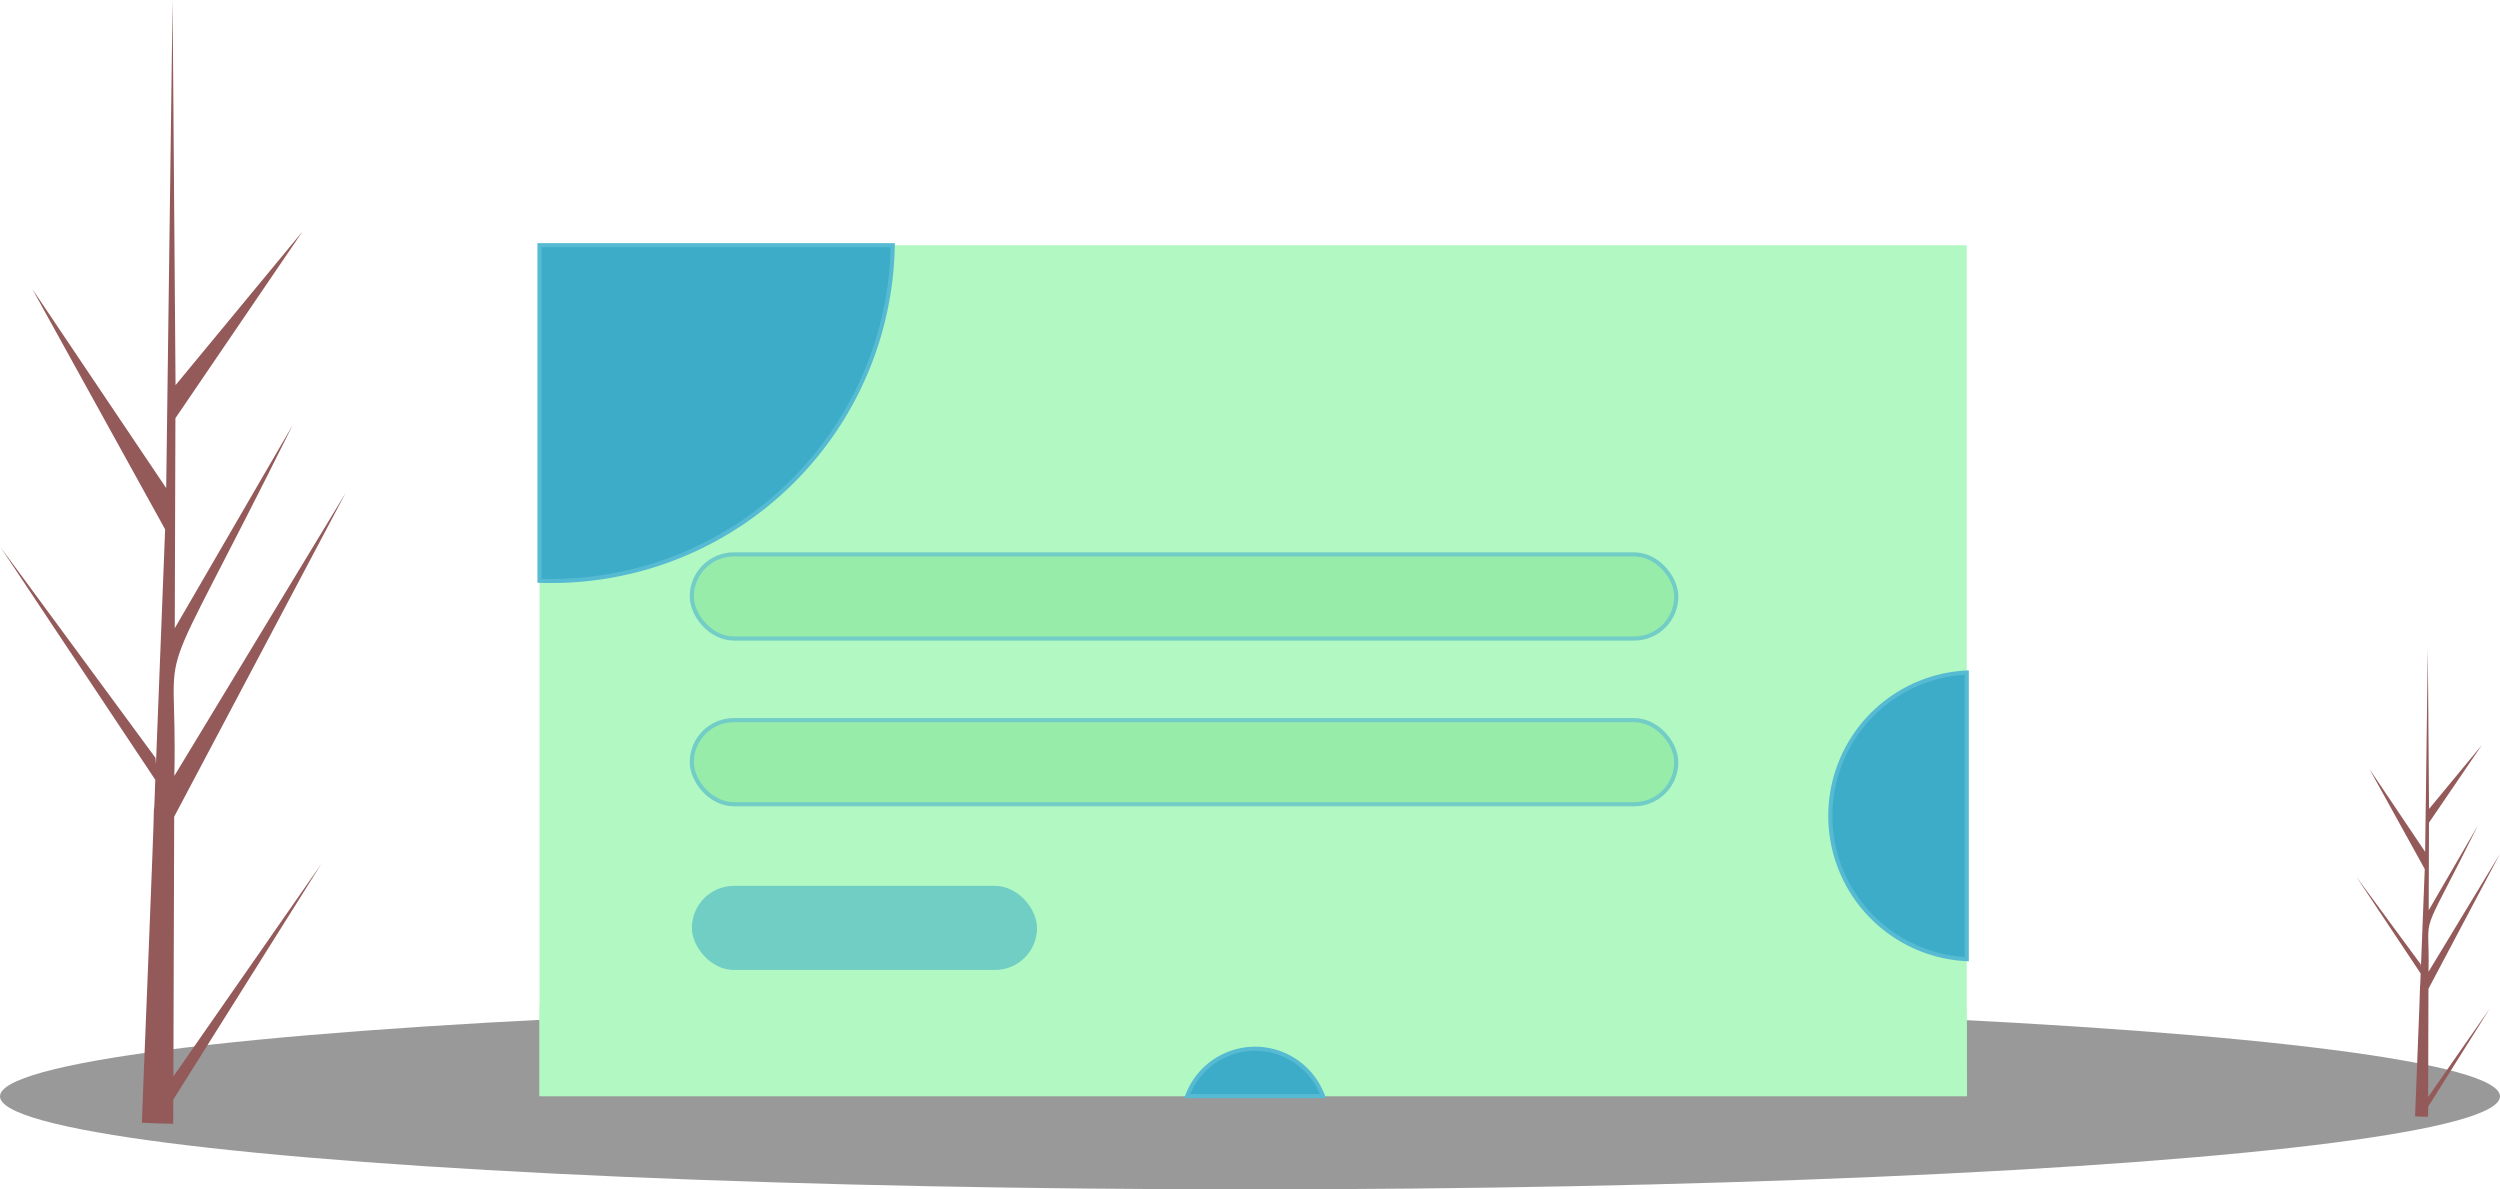 <svg xmlns="http://www.w3.org/2000/svg" width="604.612" height="287.641" viewBox="0 0 604.612 287.641">
  <g id="login" transform="translate(0 -74.97)">
    <ellipse id="shadow" cx="302.306" cy="22.494" rx="302.306" ry="22.494" transform="translate(0 317.623)" fill="rgba(0,0,0,0.4)"/>
    <g id="trees" transform="translate(0.189 74.971)">
      <path id="Path_8" data-name="Path 8" d="M104.323,532.311l35.775-51.4L104.3,537.9l-.021,5.848q-3.827-.032-7.576-.249c-.011-1.328,3.029-74.391,2.9-75.713.176-.05.275-6.91.346-7.211L62.578,404.406l37.415,50.855.112,1.5L102.324,400,70.2,341.868l32.382,48.156c.012-.772,1.533-117.326,1.548-118.045.009.382.707,92.753.712,93.142l30.726-37.181-30.756,45.17-.157,50.8,28.514-49.129c-35.585,71.647-27.709,46.575-28.619,84.849l41.418-68.408-41.453,78.264Z" transform="translate(-62.578 -271.98)" fill="#945959"/>
      <path id="Path_9" data-name="Path 9" d="M1093.54,662.066l14.909-21.421L1093.54,664.4l-.009,2.437q-1.6-.013-3.157-.1c0-.553,1.262-31,1.208-31.552.074-.021.115-2.88.144-3l-15.573-23.407,15.592,21.192.047.626.925-23.656-13.4-24.24,13.494,20.068c.005-.322.639-48.892.645-49.192,0,.159.3,38.652.3,38.815l12.8-15.494-12.818,18.823-.066,21.172,11.882-20.473c-14.829,29.857-11.547,19.409-11.926,35.358l17.26-28.508-17.275,32.615Z" transform="translate(-506.492 -396.757)" fill="#945959"/>
    </g>
    <g id="box" transform="translate(130.48 134.272)">
      <path id="Path_13" data-name="Path 13" d="M0,0H345.17V205.788H0Z" fill="#b2f8c2"/>
      <g id="box_designs" data-name="box designs">
        <path id="Path_14" data-name="Path 14" d="M387.911,542v21.754H733.126L733.039,543s-85.91-3.859-172.192-3.538S387.911,542,387.911,542Z" transform="translate(-387.906 -357.939)" fill="#b2f8c2"/>
        <path id="Path_10" data-name="Path 10" d="M331.666,374.581a82.544,82.544,0,0,1-82.525,81.2c-.97,0-1.935-.017-2.9-.051V374.581Z" transform="translate(-246.242 -374.581)" fill="#3cacc9" stroke="#56bad3" stroke-width="1"/>
        <path id="Path_12" data-name="Path 12" d="M832.728,550.721v69.316a34.7,34.7,0,0,1,0-69.316Z" transform="translate(-487.558 -447.375)" fill="#3cacc9" stroke="#56bad3" stroke-width="1"/>
        <path id="Path_11" data-name="Path 11" d="M556.8,730.6H523.972a17.489,17.489,0,0,1,32.829,0Z" transform="translate(-367.332 -524.81)" fill="#3cacc9" stroke="#56bad3" stroke-width="1"/>
      </g>
      <g id="input_fields" data-name="input fields" transform="translate(36.828 74.778)">
        <rect id="Rectangle_16" data-name="Rectangle 16" width="238.089" height="20.339" rx="10.17" fill="#97ecaa" stroke="#71cdc5" stroke-width="1"/>
        <rect id="Rectangle_17" data-name="Rectangle 17" width="238.089" height="20.339" rx="10.17" transform="translate(0 40.08)" fill="#97ecaa" stroke="#71cdc5" stroke-width="1"/>
        <rect id="Rectangle_18" data-name="Rectangle 18" width="83.475" height="20.339" rx="10.17" transform="translate(0.02 80.161)" fill="rgba(60,172,201,0.55)"/>
      </g>
    </g>
  </g>
</svg>
